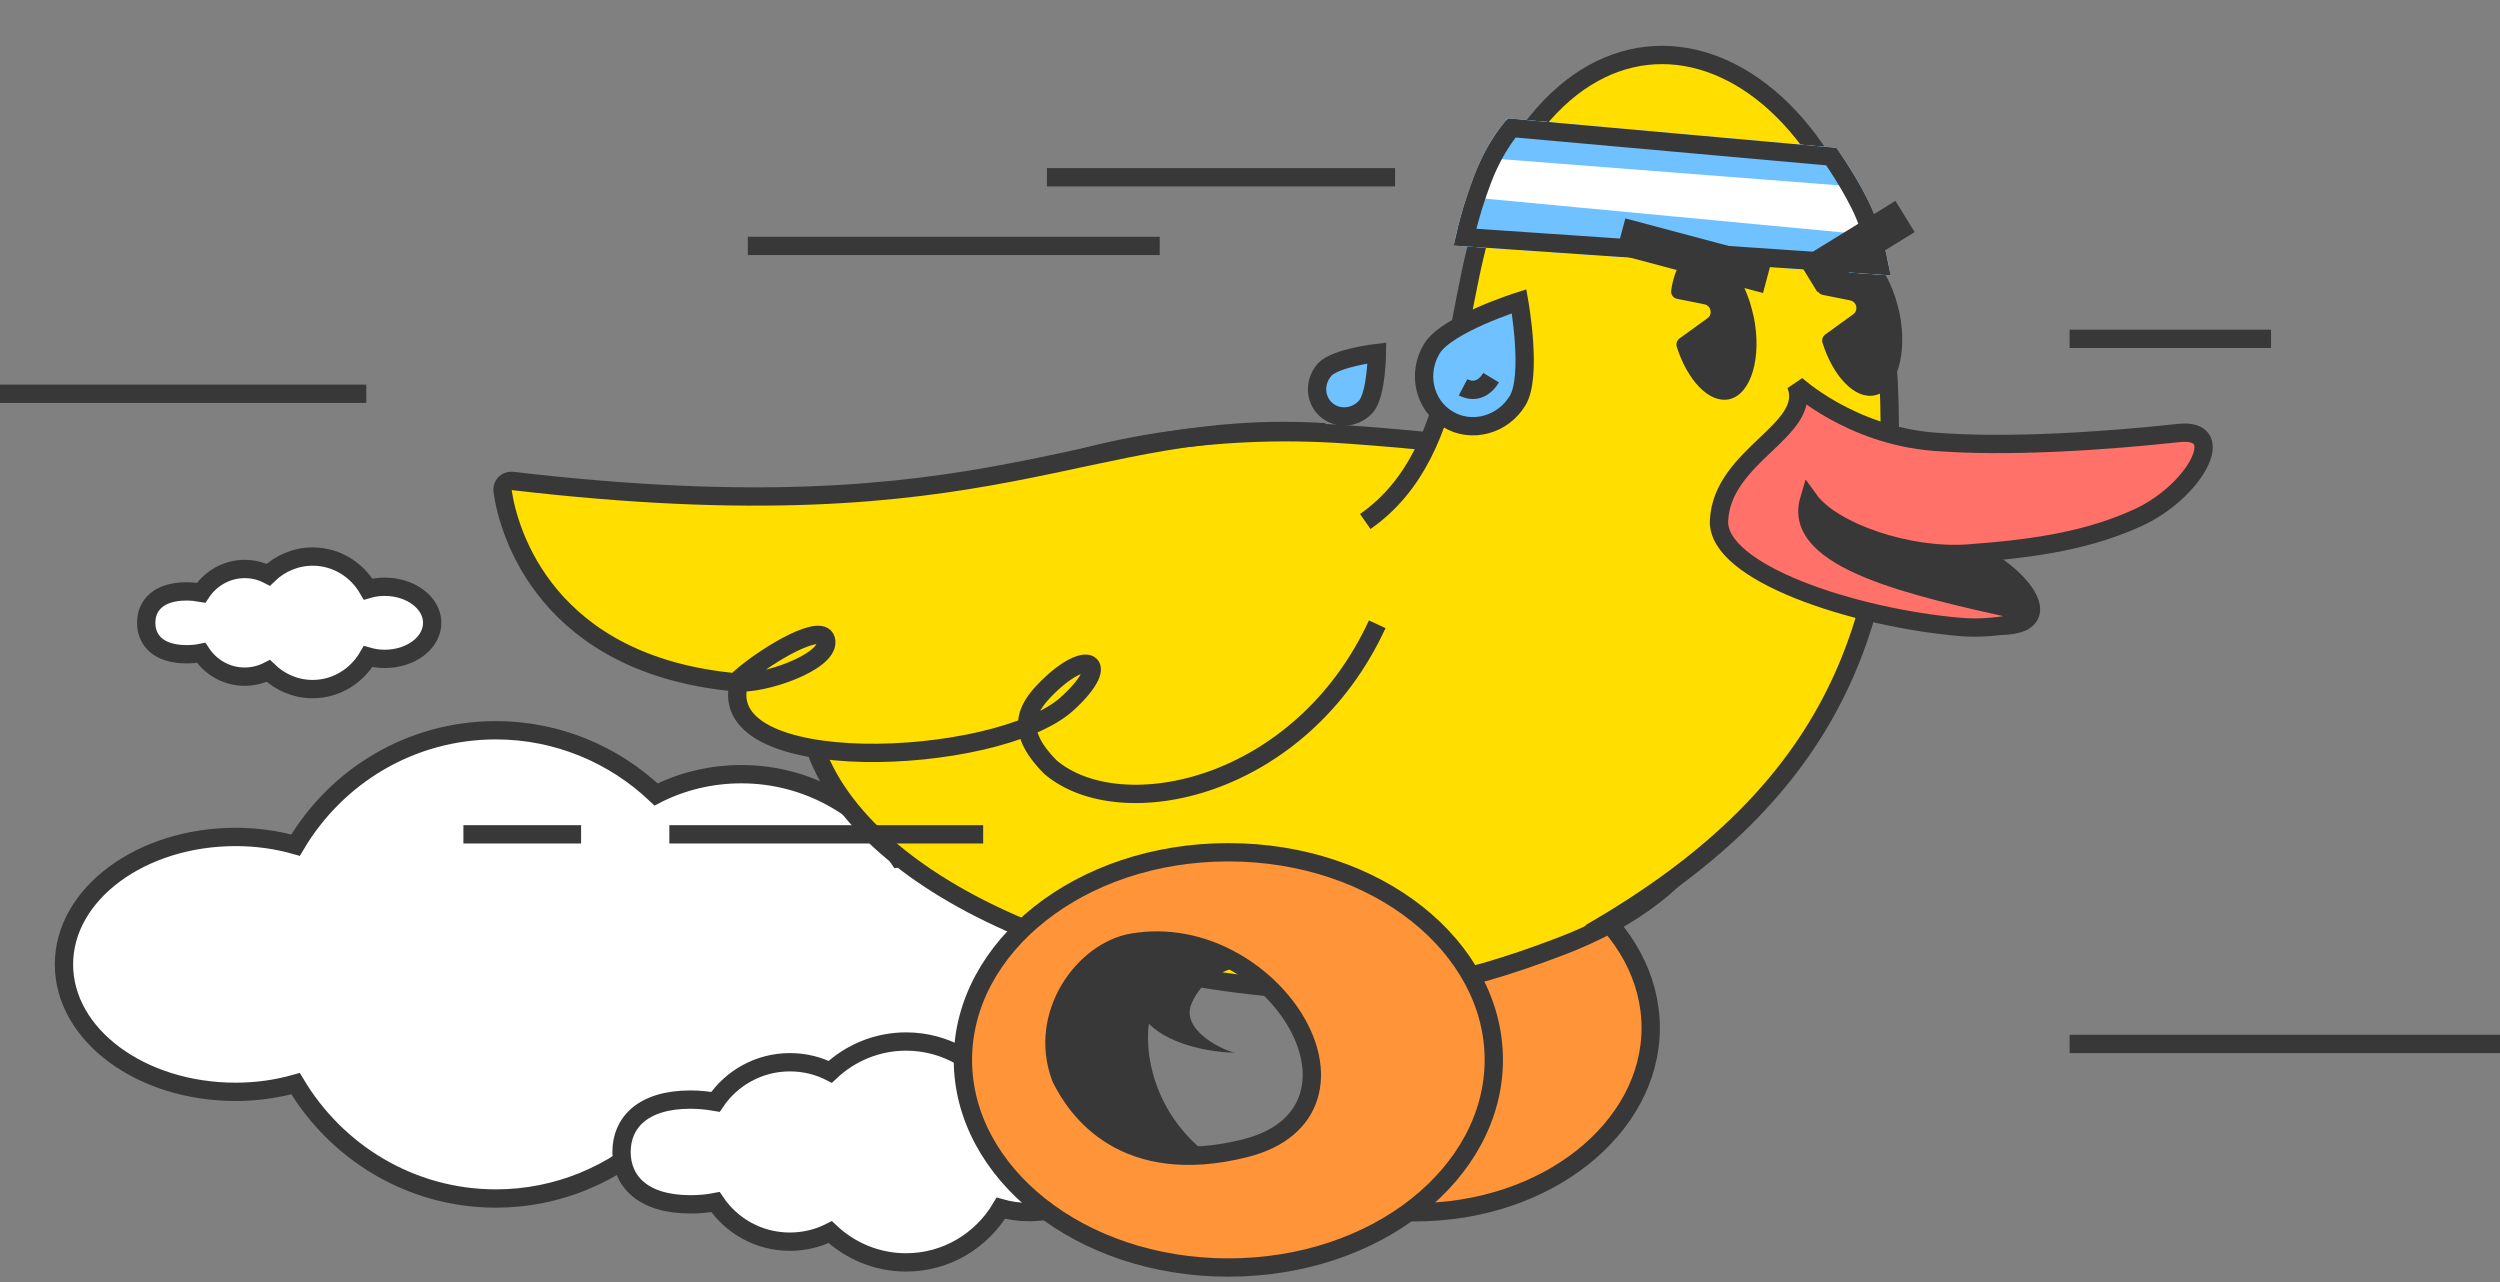 <svg width="273" height="140" viewBox="0 0 273 140" fill="none" xmlns="http://www.w3.org/2000/svg">
<rect x="0" y="0" width="273" height="140" fill="#808080" stroke="none"/>
<path d="M273 114L226 114" stroke="#383838" stroke-width="2"/>
<path d="M248 37L226 37" stroke="#383838" stroke-width="2"/>
<path d="M25.73 91.394C28.033 91.394 30.232 91.71 32.274 92.29C36.725 84.752 44.84 79.744 54.159 79.744C60.913 79.744 67.091 82.432 71.646 86.755C74.421 85.332 77.615 84.541 80.966 84.541C88.086 84.541 94.421 88.178 98.139 93.713C99.971 93.397 101.909 93.186 103.898 93.186C114.998 93.186 119.814 98.616 119.814 105.311C119.814 112.006 114.998 117.435 103.898 117.435C101.909 117.435 99.971 117.277 98.139 116.908C94.421 122.443 88.139 126.081 80.966 126.081C77.615 126.081 74.474 125.29 71.646 123.867C67.091 128.189 60.913 130.878 54.159 130.878C44.84 130.878 36.725 125.817 32.274 118.332C30.232 118.911 28.033 119.228 25.73 119.228C15.363 119.228 6.986 113.007 6.986 105.311C6.986 97.614 15.415 91.394 25.73 91.394Z" fill="white" stroke="#383838" stroke-width="2" stroke-miterlimit="10"/>
<path d="M112.393 119.229C111.303 119.229 110.262 119.378 109.296 119.652C107.19 116.096 103.35 113.734 98.939 113.734C95.743 113.734 92.82 115.002 90.664 117.041C89.351 116.37 87.84 115.997 86.254 115.997C82.885 115.997 79.887 117.712 78.128 120.323C77.261 120.174 76.344 120.075 75.403 120.075C70.15 120.075 67.871 122.636 67.871 125.794C67.871 128.952 70.15 131.513 75.403 131.513C76.344 131.513 77.261 131.438 78.128 131.264C79.887 133.875 82.86 135.591 86.254 135.591C87.84 135.591 89.326 135.218 90.664 134.547C92.82 136.586 95.743 137.854 98.939 137.854C103.35 137.854 107.19 135.467 109.296 131.936C110.262 132.209 111.303 132.358 112.393 132.358C117.298 132.358 121.263 129.424 121.263 125.794C121.263 122.163 117.274 119.229 112.393 119.229Z" fill="white" stroke="#383838" stroke-width="2" stroke-miterlimit="10"/>
<path d="M42.008 64.073C41.37 64.073 40.762 64.163 40.196 64.327C38.965 62.194 36.718 60.776 34.139 60.776C32.27 60.776 30.559 61.537 29.299 62.76C28.531 62.358 27.647 62.134 26.719 62.134C24.748 62.134 22.995 63.163 21.966 64.73C21.459 64.64 20.923 64.581 20.372 64.581C17.3 64.581 15.967 66.117 15.967 68.012C15.967 69.907 17.3 71.444 20.372 71.444C20.923 71.444 21.459 71.399 21.966 71.294C22.995 72.861 24.734 73.89 26.719 73.89C27.647 73.89 28.516 73.667 29.299 73.264C30.559 74.487 32.27 75.248 34.139 75.248C36.718 75.248 38.965 73.816 40.196 71.697C40.762 71.861 41.37 71.951 42.008 71.951C44.877 71.951 47.196 70.19 47.196 68.012C47.196 65.834 44.863 64.073 42.008 64.073Z" fill="white" stroke="#383838" stroke-width="2" stroke-miterlimit="10"/>
<mask id="mask0_14108_52974" style="mask-type:alpha" maskUnits="userSpaceOnUse" x="148" y="92" width="41" height="45">
<rect x="148.058" y="92.179" width="40.695" height="43.908" fill="#D9D9D9"/>
</mask>
<g mask="url(#mask0_14108_52974)">
<path d="M150.961 106.608C153.215 101.535 161.294 102.615 165.052 103.789C162.938 100.971 156.597 98.153 155.188 97.448C153.779 96.744 132.642 93.926 134.756 110.835C136.447 124.363 149.552 124.926 155.893 123.517C147.438 119.572 146.264 112.009 146.733 108.721C148.988 110.976 153.309 111.54 155.188 111.54C154.484 111.54 149.552 109.426 150.961 106.608Z" fill="#383838"/>
<path d="M138.047 114.005L138.065 114.054L138.089 114.101C138.835 115.592 140.352 118.072 143.225 119.795C146.127 121.537 150.281 122.428 156.135 120.965C159.618 120.094 161.711 118.214 162.444 115.756C163.159 113.361 162.5 110.678 161.075 108.313C158.234 103.598 151.986 99.552 145.16 100.69C142.697 101.1 140.356 102.906 138.918 105.301C137.466 107.721 136.867 110.857 138.047 114.005ZM180.257 112.244C180.257 123.158 168.951 132.381 154.484 132.381C140.016 132.381 128.71 123.158 128.71 112.244C128.71 101.331 140.016 92.108 154.484 92.108C168.951 92.108 180.257 101.331 180.257 112.244Z" fill="#FF9538" stroke="#383838" stroke-width="2"/>
</g>
<path d="M88.174 74.619C86.457 90.825 110.087 105.766 140.952 107.991C151.975 108.786 158.585 107.829 170.344 103.375C185.772 97.53 194.863 85.432 183.987 69.903C187.055 53.617 178.078 49.671 147.212 47.447C116.347 45.222 89.891 58.412 88.174 74.619Z" fill="#FFDE00" stroke="#383838" stroke-width="2" stroke-miterlimit="10"/>
<path d="M173.818 101.69C173.818 101.69 188.218 95.392 197.321 81.471C203.211 73.439 206.554 58.446 206.554 50.015C208.115 8.697 177.562 -5.588 164.754 16.741C160.505 24.153 160.721 53.955 144.003 60.971L166.055 74.254L171.619 99.676L173.818 101.69Z" fill="#FFDE00"/>
<path d="M173.76 101.818C173.839 101.752 173.813 101.788 173.839 101.773C198.773 87.347 207.589 69.623 206.229 41.449C203.555 5.701 175.489 -6.307 163.321 20.829C158.226 32.191 160.346 49.079 149.087 56.948" stroke="#383838" stroke-width="2" stroke-miterlimit="10"/>
<path d="M197.41 53.019C199.266 52.278 201.412 56.507 210.029 58.297C219.069 60.175 226.827 68.779 217.689 68.32C196.135 64.888 190.774 56.091 197.41 53.019Z" fill="#383838" stroke="#383838" stroke-width="2"/>
<path d="M211.167 48.234C202.077 47.512 196.131 42.018 196.131 42.018C198.041 46.982 188.056 49.658 187.716 56.849C187.448 62.52 202.334 67.449 214.091 68.466C216.279 68.655 218.492 68.417 220.672 67.96C221.346 67.819 221.394 66.844 220.733 66.698L220.506 66.648C209.098 64.129 195.613 61.152 197.553 54.593C200.055 58.054 208.345 60.931 214.971 60.442C222.633 59.876 228.192 58.926 233.426 56.547C239.636 53.724 243.542 46.673 237.919 47.283C229.51 48.195 219.122 48.866 211.167 48.234Z" fill="#FF7169" stroke="#383838" stroke-width="2"/>
<path d="M191.495 34.524C192.432 39.027 191.223 43.096 188.799 43.603C186.647 44.051 184.269 41.558 183.101 37.861C182.999 37.526 183.123 37.159 183.415 36.948L186.455 34.75C187.057 34.319 186.849 33.378 186.122 33.23L183.151 32.637C182.738 32.557 182.439 32.174 182.491 31.751C182.814 29.36 183.864 27.604 185.401 27.289C187.824 26.783 190.549 30.029 191.486 34.533L191.495 34.524Z" fill="#383838"/>
<path d="M207.41 34.094C208.346 38.597 207.137 42.666 204.714 43.173C202.561 43.621 200.183 41.128 199.016 37.431C198.914 37.096 199.037 36.729 199.33 36.518L202.369 34.32C202.972 33.889 202.764 32.948 202.036 32.8L199.065 32.207C198.652 32.127 198.353 31.744 198.406 31.321C198.728 28.93 199.778 27.174 201.315 26.859C203.739 26.353 206.464 29.599 207.4 34.103L207.41 34.094Z" fill="#383838"/>
<path d="M137.514 48.976C110.785 47.345 109.421 58.621 55.872 52.331C55.283 52.3 54.791 52.793 54.882 53.443C55.527 58.03 59.719 72.456 80.414 74.337C83.346 74.603 90.404 72.168 90.231 69.87C90.058 67.572 83.78 71.278 80.884 73.801C76.656 85.006 108.954 83.579 116.545 76.66C121.319 72.315 119.043 70.602 114.906 74.39C112.152 76.939 110.527 79.384 114.73 83.612C122.445 90.113 142.055 86.025 150.395 67.991" fill="#FFDE00"/>
<path d="M144.692 47.202C117.963 45.571 109.421 58.801 55.872 52.51C55.283 52.48 54.791 52.973 54.882 53.623C55.527 58.21 59.719 72.636 80.415 74.517C83.347 74.783 90.404 72.348 90.231 70.05C90.058 67.752 83.78 71.458 80.884 73.981C76.656 85.186 108.954 83.759 116.545 76.84C121.32 72.495 119.044 70.782 114.906 74.57C112.152 77.119 110.527 79.564 114.73 83.792C122.445 90.293 142.055 86.205 150.395 68.17" stroke="#383838" stroke-width="2" stroke-miterlimit="10"/>
<path d="M152.342 19.357H114.324" stroke="#383838" stroke-width="2"/>
<path d="M107.363 91.109L73.093 91.109" stroke="#383838" stroke-width="2"/>
<path d="M63.455 91.109L50.604 91.109" stroke="#383838" stroke-width="2"/>
<path d="M126.64 26.854L81.661 26.854" stroke="#383838" stroke-width="2"/>
<path d="M40 43L0 43" stroke="#383838" stroke-width="2"/>
<path d="M165.726 43.742C164.099 46.432 160.683 47.344 158.097 45.78C155.51 44.215 154.732 40.766 156.359 38.076C157.986 35.386 165.887 32.9 165.887 32.9C165.887 32.9 167.353 41.052 165.726 43.742Z" fill="#6FC2FF"/>
<path d="M159.763 42.296C160.6 42.734 161.871 42.822 162.828 41.24M165.726 43.742C164.099 46.432 160.683 47.344 158.097 45.78C155.51 44.215 154.732 40.766 156.359 38.076C157.986 35.386 165.887 32.9 165.887 32.9C165.887 32.9 167.353 41.052 165.726 43.742Z" stroke="#383838" stroke-width="2"/>
<path d="M149.15 44.41C147.987 45.7 146.039 45.84 144.798 44.723C143.557 43.605 143.494 41.653 144.656 40.363C145.818 39.072 150.363 38.544 150.363 38.544C150.363 38.544 150.312 43.119 149.15 44.41Z" fill="#6FC2FF" stroke="#383838" stroke-width="2"/>
<path d="M164.657 12.932L200.533 16.145C200.533 16.145 203.211 19.893 204.549 23.092C205.888 26.292 206.424 30.067 206.424 30.067L158.767 26.817C158.767 26.817 159.303 23.623 160.909 19.358C162.516 15.093 164.657 12.932 164.657 12.932Z" fill="white"/>
<path d="M200.533 16.145L164.657 12.932C164.657 12.932 163.232 14.37 161.835 17.216L203.231 20.429C201.945 18.121 200.533 16.145 200.533 16.145Z" fill="#6FC2FF"/>
<path d="M158.767 26.817L206.424 30.067C206.424 30.067 206.143 28.089 205.48 25.783L160.157 21.5C159.131 24.649 158.767 26.817 158.767 26.817Z" fill="#6FC2FF"/>
<path d="M165.064 13.979C165.066 13.977 165.067 13.975 165.069 13.973L199.98 17.099C200.029 17.171 200.084 17.252 200.145 17.341C200.411 17.735 200.781 18.293 201.192 18.949C202.019 20.271 202.989 21.954 203.627 23.478C204.264 25.002 204.718 26.683 205.013 27.998C205.094 28.36 205.162 28.692 205.219 28.983L159.975 25.897C160.037 25.621 160.114 25.297 160.206 24.931C160.533 23.629 161.058 21.801 161.845 19.711C162.616 17.663 163.513 16.128 164.21 15.111C164.559 14.603 164.857 14.226 165.064 13.979Z" stroke="#383838" stroke-width="2"/>
<path d="M176.973 25.782L193.037 30.066" stroke="#383838" stroke-width="4"/>
<path d="M208.03 23.64L197.404 30.179" stroke="#383838" stroke-width="4"/>
<path d="M130.191 109.428C132.716 103.746 141.764 104.956 145.973 106.272C143.606 103.115 136.504 99.959 134.925 99.17C133.347 98.38 109.674 95.224 112.041 114.163C113.935 129.313 128.613 129.945 135.715 128.366C126.245 123.947 124.93 115.478 125.456 111.795C127.981 114.32 132.821 114.952 134.925 114.952C134.136 114.952 128.613 112.584 130.191 109.428Z" fill="#383838"/>
<path d="M115.839 117.67L115.858 117.719L115.881 117.766C116.712 119.427 118.398 122.181 121.588 124.095C124.807 126.026 129.426 127.024 135.957 125.391C139.828 124.423 142.131 122.341 142.937 119.639C143.724 117 143.001 114.031 141.416 111.399C138.254 106.151 131.3 101.653 123.713 102.918C120.996 103.371 118.402 105.366 116.806 108.026C115.195 110.71 114.532 114.185 115.839 117.67ZM163.122 115.741C163.122 128.055 150.378 138.414 134.136 138.414C117.894 138.414 105.15 128.055 105.15 115.741C105.15 103.426 117.894 93.068 134.136 93.068C150.378 93.068 163.122 103.426 163.122 115.741Z" fill="#FF9538" stroke="#383838" stroke-width="2"/>
</svg>
